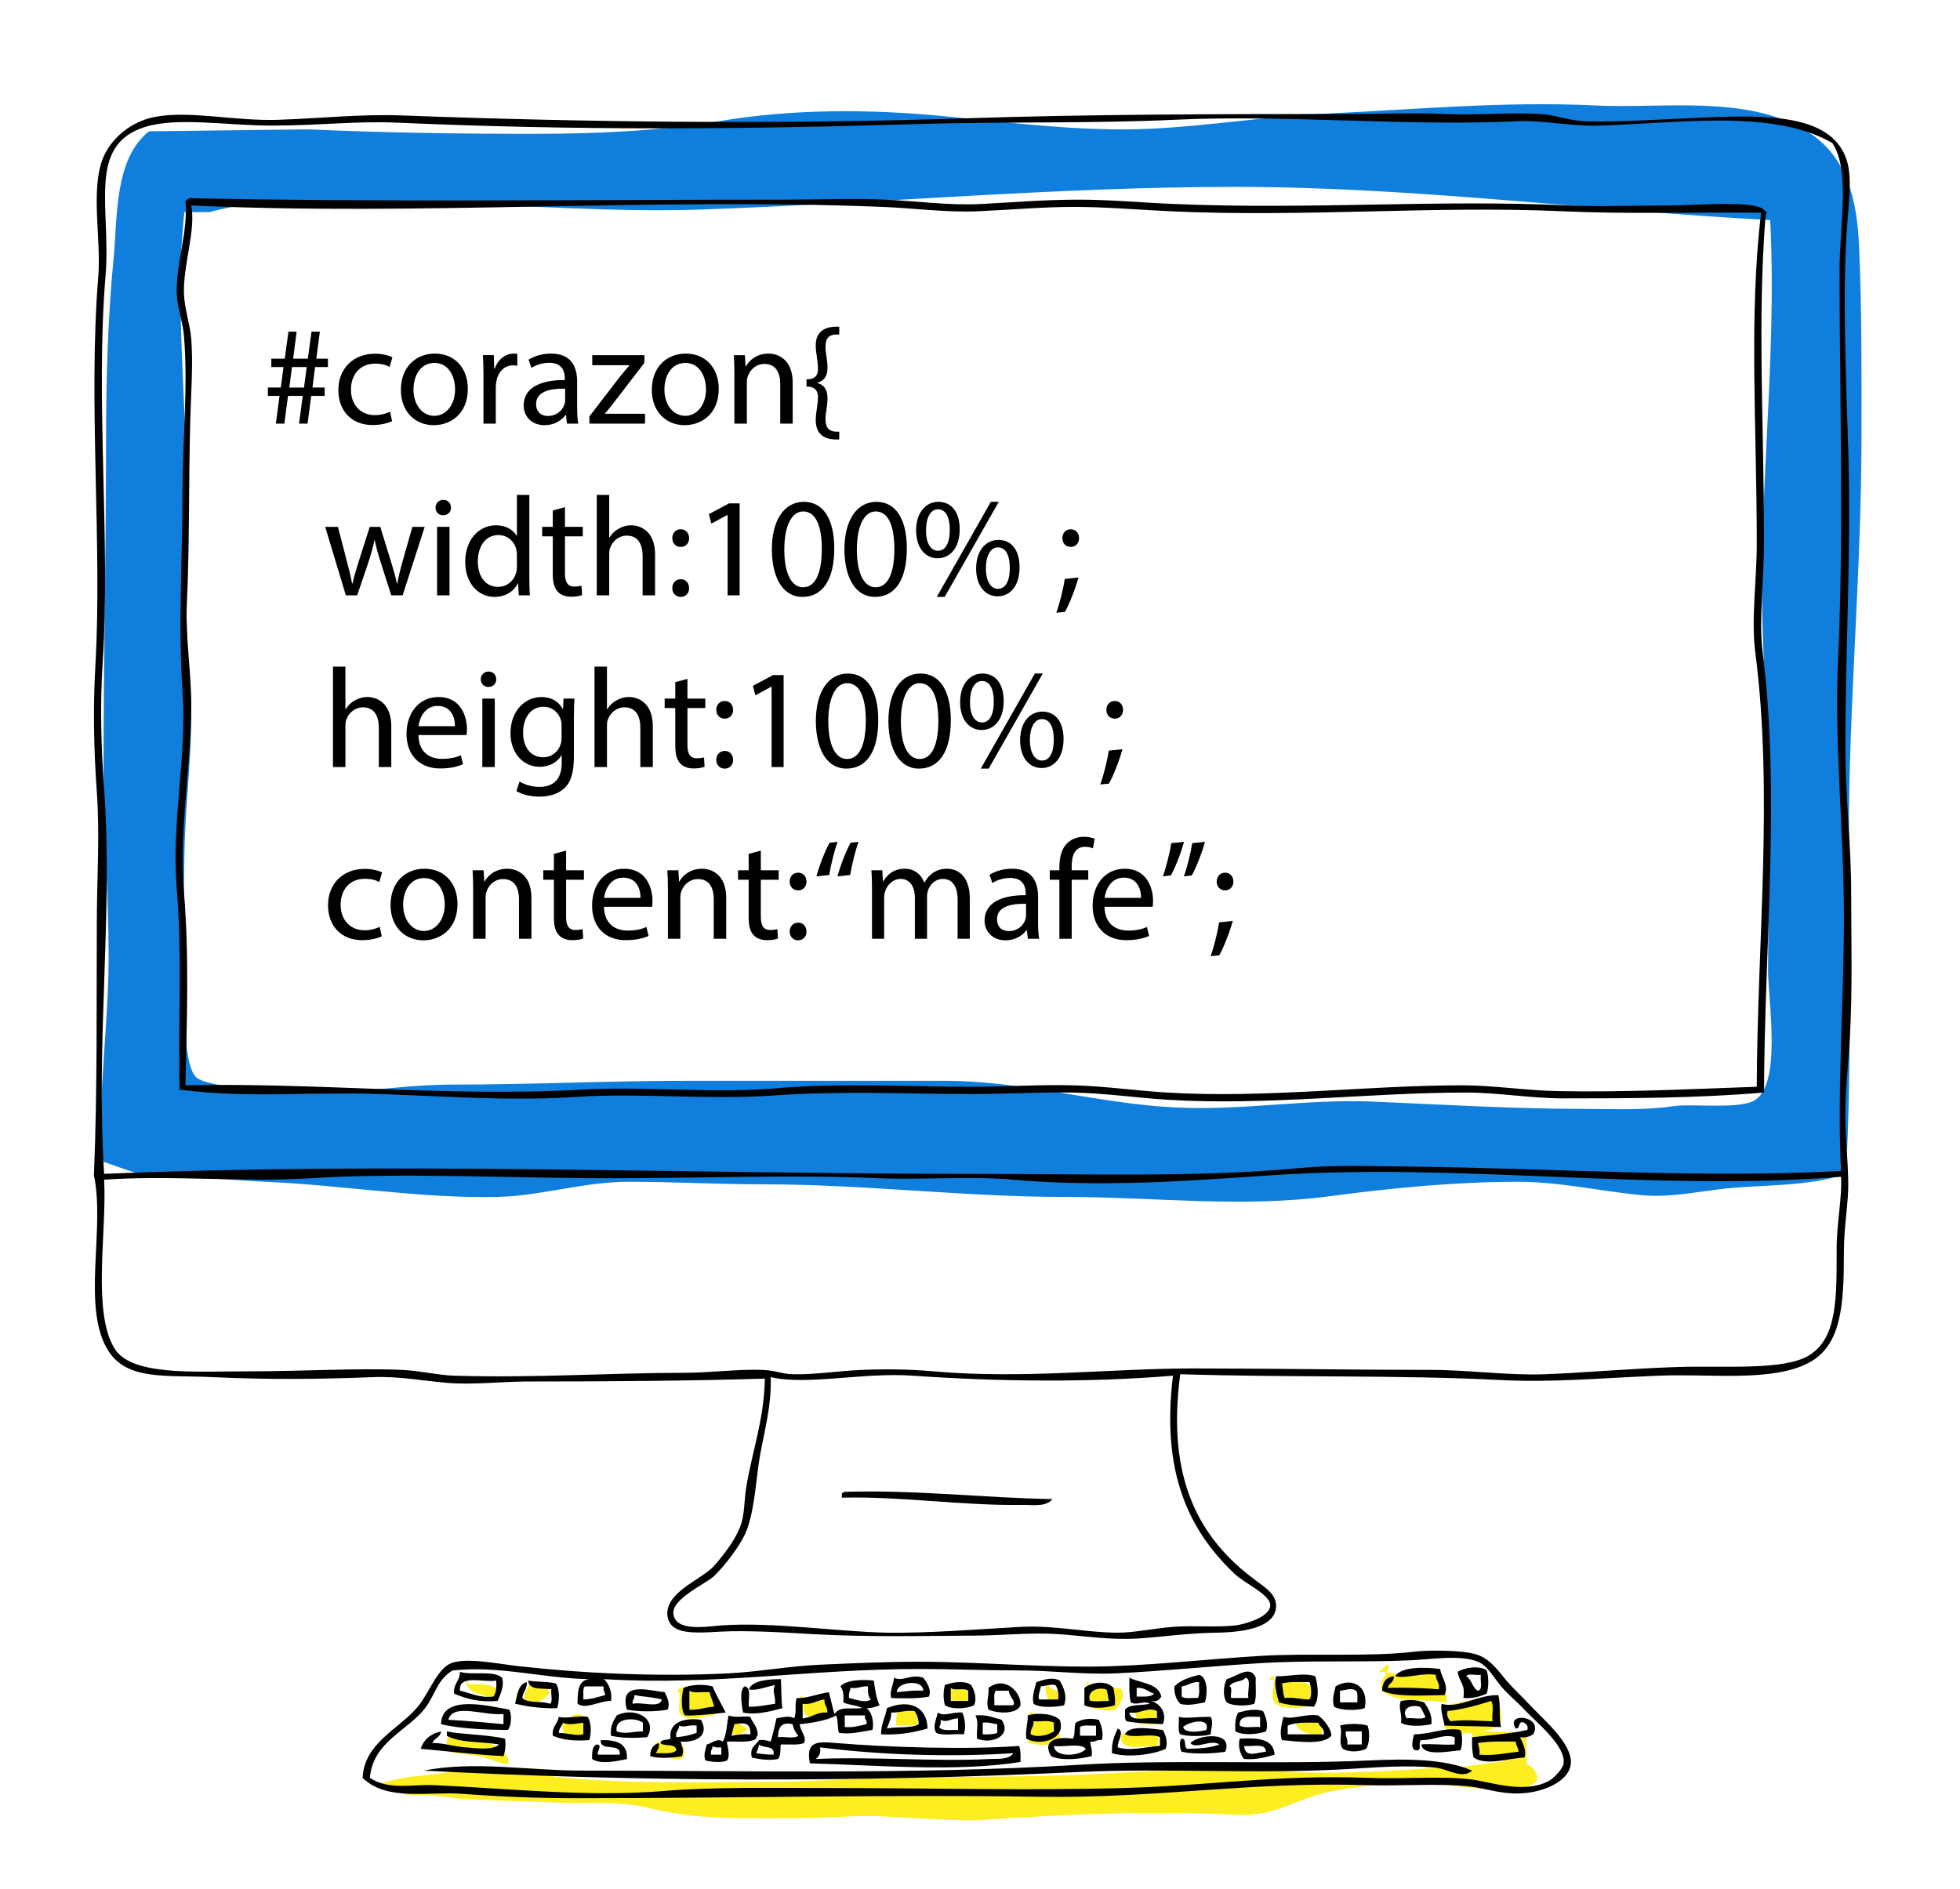 <?xml version="1.0" encoding="utf-8"?>
<!-- Generator: Adobe Illustrator 16.0.0, SVG Export Plug-In . SVG Version: 6.00 Build 0)  -->
<!DOCTYPE svg PUBLIC "-//W3C//DTD SVG 1.1//EN" "http://www.w3.org/Graphics/SVG/1.1/DTD/svg11.dtd">
<svg version="1.1" id="Layer_1" xmlns="http://www.w3.org/2000/svg" xmlns:xlink="http://www.w3.org/1999/xlink" x="0px" y="0px"
	 width="194px" height="187px" viewBox="0 0 194 187" enable-background="new 0 0 194 187" xml:space="preserve">
<path fill-rule="evenodd" clip-rule="evenodd" fill="#FCEE21" d="M46,166c0,0,0-0.472,0-0.625c0,2.57,1.146,2.051,3.135,2.941
	c0.924-1.728-1.653-1.604-2.718-1.566"/>
<path fill-rule="evenodd" clip-rule="evenodd" fill="#FCEE21" d="M52.501,166.666c-2.709,3.957,4.586,0.873,0.666,0"/>
<path fill-rule="evenodd" clip-rule="evenodd" fill="#FCEE21" d="M56.001,170c-1.015,1.398,0.433,2.679,1.836,1.661
	c1.108-0.804-0.278-2.842-1.503-1.495"/>
<path fill-rule="evenodd" clip-rule="evenodd" fill="#FCEE21" d="M44.334,171.666c-0.005,0.281-0.217,1.107-0.179,1.68
	c1.213,0.379,2.531,0.275,3.802,0.654c0.78,0.234,1.558,0.619,2.352,0.641c0.401-1.696-4.207-3.254-5.308-2.641"/>
<path fill-rule="evenodd" clip-rule="evenodd" fill="#FCEE21" d="M72.334,170.5c-0.2-0.102-0.159,0.521-0.146,1.142
	c0.659,0.138,1.443,0.071,1.795-0.476c-0.333-0.2-0.774-0.55-1.149-0.666"/>
<path fill-rule="evenodd" clip-rule="evenodd" fill="#FCEE21" d="M88.834,169.166c0.124-0.116,0.19-0.26,0.196-0.43
	c-0.228,0.664-0.394,1.385-0.341,2.071c0.696,0.036,1.423,0.039,2.119,0.001c0.227-1.396-0.321-2.598-1.975-1.809"/>
<path fill-rule="evenodd" clip-rule="evenodd" fill="#FCEE21" d="M103.501,166.5c0-0.432,0-0.513,0-0.244
	c-0.048,1.666,0.023,2.84,1.949,1.914c-0.426-0.473-0.831-0.874-1.449-1.004"/>
<path fill-rule="evenodd" clip-rule="evenodd" fill="#FCEE21" d="M111.834,169.334c0.199-0.154,0.084-0.292,0.337-0.329
	c0.16,0.526,0.332,1.115,0.484,1.657c0.786,0.012,2.303,0.366,2.482-0.492c0.193-0.924-1.052-1.318-1.637-1.004"/>
<path fill-rule="evenodd" clip-rule="evenodd" fill="#FCEE21" d="M111.001,171.834c-0.329,1.691,2.395,0.943,3.511,1.037
	c0.914-1.881-2.565-1.407-3.511-1.205"/>
<path fill-rule="evenodd" clip-rule="evenodd" fill="#FCEE21" d="M128.667,170.666c0.943-0.372,2.4-0.405,2.142,0.976
	c-1.203,0.128-2.589-0.089-2.642-1.476"/>
<path fill-rule="evenodd" clip-rule="evenodd" fill="#FCEE21" d="M142.834,169.334c0.131,0.867-0.059,1.75,0.614,2.178
	c0.611,0.391,2.713-0.082,3.385-0.174c2.344-0.316,1.846-1.098,1.476-3.146c-1.521-0.198-3.673,0.304-5.142,0.643"/>
<path fill-rule="evenodd" clip-rule="evenodd" fill="#FCEE21" d="M36.375,176.586c1.402,0.131,2.918-0.588,4.328-0.69
	c1.611-0.118,3.138-0.429,4.755-0.503c3.214-0.148,6.382,0.175,9.542,0.511c6.773,0.722,13.799,0.534,20.623,0.511
	c5.458-0.016,10.908-0.51,16.417-0.51c5.842,0,11.744-0.006,17.626-0.342c5.843-0.332,11.811-0.518,17.673-0.17
	c5.95,0.353,11.685-0.227,17.566-0.511c1.49-0.072,5.824-1.263,6.948,0.337c2.121,3.02-7.594,1.643-8.303,1.543
	c-4.012-0.571-7.411-0.169-11.334,0.511c-4.079,0.705-5.694,2.612-9.884,2.395c-8.2-0.426-16.769-0.07-25,0.5
	c-3.798,0.263-9.336-0.563-13.13-0.344c-3.77,0.218-7.601,0.216-11.363,0.17c-2.835-0.034-5.815-0.286-8.549-0.984
	c-2.865-0.729-6.235-0.438-9.15-0.549c-3.023-0.114-6.004-0.2-8.965-0.341c-1.232-0.059-2.432-0.305-3.673-0.379
	c-0.918-0.054-2.498,0.151-3.269-0.473"/>
<path fill-rule="evenodd" clip-rule="evenodd" fill="#0F7EDC" d="M184,24.244c-0.208-4.419-1.124-8.82-5.25-11.312
	c-5.905-3.567-14.189-2.167-20.743-2.487c-9.054-0.442-17.834,0.389-26.817,0.806c-5.78,0.269-11.65,1.234-17.44,1.5
	c-6.626,0.305-13.676-0.614-20.256-1.244c-7.506-0.719-14.947-0.737-22.306,0.487c-5.927,0.986-12.353,1.257-18.375,1.257
	c-7.463,0-14.942-0.111-22.325-0.444L14.75,13c-3.439,2.712-3.112,8.446-3.501,12.501C10.688,31.358,10.5,37.323,10.5,43.25
	c0,11.013-0.25,21.966-0.25,33c0,6.248,0.5,12.257,0.5,18.5c0,6.786-1.057,13.43-0.712,20.207c2.431,0.777,3.725,1.546,6.456,1.543
	c3.402-0.003,6.678,0.361,10.037,0.513c7.516,0.339,15.3,1.662,22.719,1.485c4.297-0.1,8.543-1.502,12.98-1.498
	c4.475,0.004,8.85,0.25,13.296,0.25c10.048,0,19.855,1.25,29.89,1.25c8.723,0,17.447,1.09,26.085-0.056
	c6.207-0.823,12.422-1.437,18.711-1.444c4.094-0.005,8.001,0.891,12.038,1.305c2.764,0.283,5.219-0.23,7.938-0.567
	c4.036-0.501,8.68-0.177,12.524-1.53C183.319,105.163,183,93.844,183,82.8c0-13.274,1.25-26.253,1.25-39.606
	C184.25,36.865,184.296,30.535,184,24.244z M174.5,63.251c0.458,11.063,0.606,21.789,0.5,32.74
	c-0.028,2.905,1.477,11.609-1.488,13.029c-1.67,0.801-6.011,0.215-7.955,0.502c-2.861,0.423-5.897,0.26-8.826,0.26
	c-6.975,0-13.888-0.425-20.786-0.719c-6.646-0.283-13.022,0.917-19.682,0.575C108.616,109.245,101.198,107,93.5,107
	c-8.428,0-16.855,0-25.283,0c-7.884,0-15.699,0.378-23.522,0.379c-5.997,0.001-12.811,1.501-18.7,0.642
	c-1.355-0.198-5.563-0.579-6.5-1.305c-1.152-0.894-1.169-5.186-1.244-6.71c-0.248-5.039-0.05-10.149,0-15.194
	c0.06-5.965,1.059-11.767,0.513-17.736C18.247,61.435,18.5,55.452,18.5,49.738C18.5,39.938,17.256,30,18.25,21h2.5
	c7.251-2,15.287-0.744,22.811-0.75c8.521-0.007,16.977,0.794,25.625,0.501c17.646-0.601,35.409-2.25,53.071-2.25
	c17.784,0,35.32,2.36,52.954,3.289C175.932,35.674,173.929,49.435,174.5,63.251z"/>
<path fill-rule="evenodd" clip-rule="evenodd" fill="#FCEE21" d="M68.25,166.75c-0.031,0.912-1.049,1.678-0.357,2.51
	c0.418,0.504,2.436,0.902,2.885,0.399c0.33-0.37,0.196-1.526-0.149-1.912c-0.6-0.67-1.875-0.52-2.753-0.497"/>
<path fill-rule="evenodd" clip-rule="evenodd" fill="#FCEE21" d="M79.25,167.875c0.571,0.126-0.043,1.365,0.488,1.884
	c0.485,0.474,2.008,0.249,2.62,0.229c0.177-2.181-1.216-2.428-3.108-1.737"/>
<path fill-rule="evenodd" clip-rule="evenodd" fill="#FCEE21" d="M93.625,166.875c0.623,0.044-0.122,0.965,0.267,1.353
	c0.198,0.197,1.912,0.34,2.113,0.129c0.78-0.82-0.896-1.364-1.505-1.356"/>
<path fill-rule="evenodd" clip-rule="evenodd" fill="#FCEE21" d="M101.625,170c0.816-0.139,0.133,1.93,0.132,2.512
	c0.958,0.324,2.081,0.275,3.099,0.219c0.054-0.695,0.162-2.031-0.388-2.58c-0.583-0.584-1.722-0.337-2.468-0.65"/>
<path fill-rule="evenodd" clip-rule="evenodd" fill="#FCEE21" d="M107.75,166.625c-0.183-0.32-0.136,0.262-0.219,0.653
	c-0.062,0.296-0.357,1.198-0.168,1.483c0.273,0.411,2.533,0.747,3.018,0.49c0.391-0.207,1.043-1.497,0.63-1.982
	c-0.25-0.294-2.831-0.196-3.261-0.395"/>
<path fill-rule="evenodd" clip-rule="evenodd" fill="#FCEE21" d="M125.625,166.25c0.189-0.168,0.176-0.351,0.481-0.239
	c0.112,1.206-0.655,2.2,0.479,2.843c0.464,0.262,2.261,0.338,2.692,0.036c0.672-0.468,0.799-1.71,0.228-2.149
	c-0.398-0.305-2.414-0.377-3.005-0.365"/>
<path fill-rule="evenodd" clip-rule="evenodd" fill="#FCEE21" d="M137.375,164.75c0.497,0.811-1.761,2.113-0.005,3.034
	c1.653,0.867,4.078,0.362,5.863,0.828c-0.054-0.924-0.44-2.667-1.318-2.989c-0.624-0.229-2.005,0.127-2.693,0.127
	c-0.849,0-2.21-0.19-2.722-0.25"/>
<path fill-rule="evenodd" clip-rule="evenodd" fill="#FCEE21" d="M146,172.25c-0.085,0.453-0.143,0.908-0.09,1.355
	c1.61,0.402,3.563,1.056,5.217,1.007c-0.002-1.04,0.017-2.076-0.145-3.094c-0.877-0.049-5.729-0.044-5.607-0.394"/>
<path fill-rule="evenodd" clip-rule="evenodd" fill="#FCEE21" d="M67,167.375c0.636,0.079-0.113,1.833,0.392,2.377
	c0.707,0.762,2.803,0.281,3.107-0.402c1.355-3.033-3.479-2.927-3.874-1.475"/>
<path fill-rule="evenodd" clip-rule="evenodd" fill="#FCEE21" d="M65.375,172.25c-0.246,0.176-0.648,0.841-0.587,1.356
	c1.05,0.188,2.936,1.233,2.965-0.132c0.034-1.579-2.256-1.053-3.128-0.725"/>
<g>
	<path fill-rule="evenodd" clip-rule="evenodd" d="M116.819,136.053c-1.398,10.5,1.97,16.358,7.475,20.412
		c1.036,0.764,2.058,1.432,2.012,2.588c-0.08,2.016-3.022,2.543-5.894,2.587c-3.036,0.046-5.629,0.45-7.762,0.575
		c-2.863,0.168-5.374-0.262-7.906-0.432c-2.692-0.181-5.42,0.129-8.193,0.144c-5.072,0.027-10.542,0.166-16.099-0.144
		c-2.089-0.116-5.275-0.332-8.05-0.287c-2.715,0.043-5.971,0.692-6.324-1.438c-0.397-2.393,3.419-3.686,4.6-5.031
		c1.105-1.26,2.125-2.66,2.587-3.881c0.447-1.18,0.385-2.467,0.575-3.737c0.5-3.345,1.797-6.784,1.868-10.925
		c-7.229,0.227-15.358,0.287-23.43,0.287c-2.583,0-5.346,0.344-7.906,0.145c-2.403-0.188-4.811-0.682-7.475-0.575
		c-5.151,0.206-10.35,0.258-15.812,0c-4.68-0.222-8.462,0.349-10.35-2.587c-2.704-4.205-0.299-12.113-1.438-17.394
		c0.357-8.602,0.242-17.042,0.288-25.442c0.022-4.215,0.298-8.324,0-12.505c-0.299-4.194-0.386-8.334-0.145-12.506
		c0.697-12.02-0.729-26.083,0.288-38.522c0.297-3.635-0.768-8.511,0.431-11.644c0.753-1.968,2.766-3.716,5.175-4.168
		c3.517-0.661,7.893,0.437,12.219,0.287c4.289-0.148,8.178-0.582,12.218-0.432c18.339,0.687,37.279,0.889,55.629,0.289
		c12.316-0.404,24.793-0.432,38.092-0.432c3.209,0,6.476-0.139,9.631,0c3.19,0.141,6.312-0.186,9.343,0
		c1.613,0.099,2.688,0.662,4.601,0.719c3.688,0.109,8.662-0.288,13.224-0.431c5.82-0.183,11.191,0.147,12.506,4.312
		c0.564,1.788,0.166,4.454,0,6.899c-0.446,6.573-0.056,15.357,0.144,21.705c0.313,9.993-0.287,19.552-0.287,29.467
		c0,4.963,0.575,9.599,0.575,14.375c0,4.739,0.151,9.507-0.145,14.661c-0.121,2.118-0.384,4.393-0.431,6.756
		c-0.047,2.349,0.235,4.708,0.287,7.188c0.044,2.113-0.431,4.389-0.431,7.043c0,5.213-0.235,9.205-3.45,10.925
		c-3.649,1.953-9.666,1.071-14.949,1.294c-5.881,0.248-10.591,0.685-15.524,0.431C138.573,136.115,127.894,136.39,116.819,136.053z
		 M182.51,90.774c0-8.425-0.967-16.964-0.575-25.587c0.574-12.641,0.144-25.446,0.144-38.523c0-4.383,1.092-9.809-0.719-12.505
		c-5.917-3.43-15.334-1.915-23.286-1.725c-2.745,0.065-5.38-0.55-7.906-0.432c-11.093,0.524-22.787-0.67-33.923-0.144
		c-8.045,0.38-17.057,0.169-25.73,0.431c-17.423,0.526-33.546,0.631-51.172-0.144c-4.184-0.184-7.559,0.288-12.506,0.288
		c-4.38,0-9.288-0.871-12.506,0.144c-5.754,1.813-3.333,8.051-3.881,14.662c-1.027,12.395,0.504,26.297-0.288,38.379
		c-0.275,4.208-0.148,8.396,0.145,12.506c0.888,12.458-0.837,24.777,0,38.092c28.545-1.198,57.605,0,86.39,0
		c10.821,0,21.898,0.365,31.91-0.575c3.641-0.341,7.313-0.182,10.925-0.144c14.297,0.15,28.47,1.181,42.691,0.431
		C181.816,107.856,182.51,99.466,182.51,90.774z M125.73,116.36c-8.336,0.568-16.699,1.197-25.442,0.432
		c-4.344-0.381-9.005,0.034-13.224-0.144c-8.7-0.367-17.708,0-26.593,0c-10.04,0-20.769-0.568-29.755,0
		c-6.815,0.431-13.627-0.328-20.411,0.144c0.291,5.137-1.206,12.958,1.006,16.674c1.659,2.788,7.974,2.3,13.225,2.3
		c5.473,0,10.823-0.338,15.236-0.144c1.797,0.079,3.592,0.528,5.175,0.575c8.182,0.241,15.447-0.287,22.855-0.287
		c2.594-0.001,5.14-0.373,7.618-0.288c1.376,0.048,1.92,0.401,3.019,0.431c2.163,0.059,4.572-0.338,6.899-0.431
		c2.346-0.094,4.558-0.073,7.044,0.144c8.968,0.787,17.413-0.287,25.729-0.287c7.94,0,15.81,0.144,23.431,0.144
		c3.858,0,7.71,0.567,11.355,0.431c3.828-0.143,8.56-0.572,13.225-0.719c4.524-0.142,10.449,0.375,12.937-1.148
		c2.808-1.722,2.731-5.746,2.731-10.494c0-2.681,0.566-5.203,0.431-7.188C163.49,117.994,144.542,115.078,125.73,116.36z
		 M90.37,136.197c-4.981-0.35-10.413,0.98-14.087,0.144c0.089,2.743-0.562,5.086-1.006,7.475c-0.459,2.468-0.501,5.142-1.294,7.474
		c-0.542,1.596-2.318,3.793-3.306,4.744c-0.792,0.764-4.195,2.228-4.025,3.737c0.204,1.807,3.242,1.259,4.744,1.15
		c5.061-0.366,11.627,0.635,16.387,0.719c3.979,0.07,9.456-0.366,13.224-0.575c3.303-0.183,6.588,0.575,9.631,0.575
		c1.65,0,3.52-0.423,5.463-0.575c2.069-0.16,4.211,0.076,6.181-0.144c0.771-0.086,3.458-0.783,3.449-2.013
		c-0.006-1.031-2.539-2.163-3.449-3.019c-4.659-4.374-7.352-10.124-6.181-19.692C108.001,136.873,98.982,136.801,90.37,136.197z"/>
	<path fill-rule="evenodd" clip-rule="evenodd" d="M18.786,19.621c19.179,0.402,38.969,0.144,58.935,0.144
		c3.293,0,6.636-0.149,9.918,0c3.202,0.146,6.333,0.597,9.487,0.431c3.145-0.165,6.297-0.431,9.631-0.431
		c3.119,0,6.264,0.296,9.487,0.431c13.661,0.576,25.979-0.469,38.954,0.144c2.926,0.138,6.312,0,9.918,0
		c2.748,0,8.51-0.542,9.487,0.431c0.535,0.532,0.206-0.073,0.144,0.719c-0.809,10.276-0.144,20.73-0.144,32.054
		c0,3.904-0.53,7.859-0.144,10.924c1.777,14.1,0.18,29.176,0.144,43.698c-6.617,0.555-13.197,0.576-19.836,0.576
		c-3.261,0-6.432-0.576-9.631-0.576c-9.677,0-19.671,1.309-29.468,0.719c-3.192-0.192-6.333-0.67-9.487-0.719
		c-3.286-0.05-6.577,0.144-9.918,0.144c-6.565,0-13.045-0.332-19.692,0.144c-6.524,0.467-13.049-0.282-19.55,0.144
		c-6.522,0.427-12.82-0.06-19.405-0.288c-6.578-0.227-13.258,0.435-19.836-0.431c-0.167-6.623,0.274-13.199-0.288-19.98
		c-0.544-6.569,1.021-12.98,0.575-19.405c-0.451-6.506,0-13.268,0-19.98c0-5.014,0.562-10.118,0.144-15.236
		c-0.119-1.467-0.693-2.853-0.719-4.313c-0.052-3.029,1.142-6.048,0.862-9.056C18.46,19.775,18.616,19.691,18.786,19.621z
		 M18.211,29.108c0.06,1.525,0.605,2.986,0.719,4.456c0.134,1.736,0.078,3.537,0,5.319c-0.31,7.044-0.115,14.052-0.431,20.842
		c-0.16,3.429,0.442,6.781,0.431,10.206c-0.02,6.164-1.222,12.182-0.719,18.4c0.522,6.458,0.282,12.772,0.144,19.117
		c13.218-0.285,26.208,1.165,39.099,0.432c6.473-0.368,12.906,0.405,19.405-0.144c6.488-0.549,12.924-0.144,19.405-0.144
		c3.332,0,6.628-0.223,9.918-0.144c3.118,0.075,6.214,0.53,9.344,0.719c9.786,0.59,19.823-0.719,29.18-0.719
		c3.123,0,6.266,0.512,9.487,0.575c6.537,0.129,13.109-0.2,19.692-0.431c0.04-14.227,1.658-29.065-0.144-42.979
		c-0.434-3.351,0.144-7.119,0.144-10.781c0-11.557-0.799-22.679,0.432-32.773c-6.609-0.068-13.129,0.154-19.693-0.144
		c-12.511-0.568-25.549,0.617-38.811,0c-3.234-0.149-6.348-0.431-9.486-0.431c-3.181,0-6.25,0.289-9.487,0.431
		c-3.153,0.139-6.27-0.302-9.487-0.431C64.05,19.553,41.443,21.387,18.93,20.34C19.407,22.815,18.101,26.268,18.211,29.108z"/>
	<path fill-rule="evenodd" clip-rule="evenodd" d="M104.17,148.414c-0.624,0.811-2.018,0.561-3.019,0.576
		c-5.899,0.09-11.846-0.86-17.824-0.719c0-0.144,0-0.287,0-0.432c0.116-0.027,0.143-0.144,0.287-0.144
		C90.753,147.487,97.438,148.302,104.17,148.414z"/>
	<path fill-rule="evenodd" clip-rule="evenodd" d="M35.892,176.014c0.147-3.467,3.613-4.828,5.462-7.043
		c1.083-1.298,1.938-3.797,3.307-4.312c1.539-0.58,4.492,0.048,6.612,0.287c6.346,0.718,13.708,1.074,20.843,0.719
		c2.96-0.146,5.984-0.723,9.199-0.862c3.131-0.136,6.324-0.286,9.631-0.286c6.405,0,13.08,0.667,19.405,0.43
		c4.595-0.172,9.461-0.707,14.374-1.006c5.064-0.309,10.689,0.133,15.381-0.432c1.218-0.146,4.641-0.162,6.037,0.288
		c1.116,0.359,1.795,1.135,2.731,2.3c0.805,1.002,1.688,1.763,2.443,2.587c1.296,1.416,4.318,3.893,4.168,5.894
		c-0.117,1.569-2.124,2.578-4.024,2.875c-2.433,0.381-4.252-0.39-5.894-0.575c-3.146-0.354-6.839-0.033-10.35-0.144
		c-11.636-0.365-20.72,1.328-32.342,1.15c-15.03-0.229-30.791,0.144-45.854,0.144c-3.731,0-7.51-0.15-11.212-0.432
		C42.376,177.334,38.305,178.367,35.892,176.014z M42.935,176.732c7.27,0.32,15.325,1.214,22.855,0.575
		c4.706-0.399,10.572-0.288,16.243-0.288c9.944,0,19.758,0.264,29.18,0c8.549-0.236,15.213-1.34,24.148-1.006
		c3.587,0.135,7.212-0.195,10.206,0.145c1.802,0.204,5.293,1.508,7.763,0.144c0.488-0.271,1.376-1.2,1.438-1.726
		c0.204-1.762-2.672-4.021-3.882-5.318c-0.715-0.767-1.611-1.48-2.3-2.3c-0.823-0.98-1.328-2.046-2.3-2.442
		c-1.731-0.709-4.602-0.238-6.612-0.145c-4.876,0.227-9.898-0.021-14.949,0.287c-4.75,0.29-9.582,0.783-14.23,1.006
		c-3.186,0.154-6.444-0.287-9.631-0.287c-3.352,0-6.632-0.143-9.918-0.143c-10.812,0-20.259,1.673-31.192,1.005
		c0.258,0.129,0.916,1.093,0.719,2.156c-1.163-0.013-2.459,0.881-3.306,0.287c-0.002-1.198,0.058-2.337,1.149-2.443
		c-4.62-0.077-8.801-1.354-13.512-0.862c-1.529,0.886-1.735,2.444-2.731,3.738c-1.727,2.24-5.168,3.321-5.462,6.898
		C38.492,177.261,40.782,176.638,42.935,176.732z M57.74,168.252c0.848-0.016,1.466-0.26,2.156-0.432
		c0.004-0.338-0.247-0.422-0.144-0.862c-0.623,0-1.246,0-1.868,0C57.644,167.196,57.77,167.802,57.74,168.252z"/>
	<path fill-rule="evenodd" clip-rule="evenodd" d="M142.549,165.234c0.115,0.872,0.88,1.598,0.432,2.586
		c-1.659,0.002-4.743,0.26-6.182-0.431c0.019-0.845,0.391-1.335,1.15-1.438c0.069,0.645-0.508,0.642-0.575,1.149
		c1.759-0.034,3.444,0.006,5.031,0.145c0.151-0.728-0.328-0.823-0.288-1.438c-1.549-0.21-2.874,0.415-4.024,0.144
		C138.74,164.938,141.182,165.06,142.549,165.234z"/>
	<path fill-rule="evenodd" clip-rule="evenodd" d="M147.148,165.377c0.215,0.574,0.215,1.726,0,2.3
		c-0.643,0.268-1.321,0.5-2.3,0.431c0.19-1.474-0.356-1.432-0.575-2.587C144.881,165.108,146.457,164.838,147.148,165.377z
		 M146.286,167.39c0.521-0.103,0.198-1.048,0.288-1.581c-0.438,0.09-1.238-0.186-1.438,0.144
		C145.674,166.276,145.718,167.095,146.286,167.39z"/>
	<path fill-rule="evenodd" clip-rule="evenodd" d="M124.149,168.683c-0.742,0.241-2.164,0.236-2.73-0.144
		c-0.41-0.57-0.326-1.699,0-2.3c0.99-0.261,2.342-1.458,2.875-0.144C124.252,166.964,124.408,168.031,124.149,168.683z
		 M123.287,166.096c-0.34,0.475-1.346,0.283-1.581,0.862c0.324,0.108,0.057,0.808,0.144,1.149c0.575,0,1.15,0,1.726,0
		C123.416,167.5,123.913,166.236,123.287,166.096z"/>
	<path fill-rule="evenodd" clip-rule="evenodd" d="M45.522,165.521c1.221,0.36,3.336-0.174,4.169,0.575
		c0.254,0.818-0.154,1.604-0.432,2.3c-1.846,0.168-3.129-0.226-4.312-0.719C44.842,166.661,45.537,166.445,45.522,165.521z
		 M45.522,167.39c1.083,0.21,1.856,0.731,3.306,0.575c0.286-0.338,0.331-0.915,0.288-1.582
		C47.801,166.602,45.385,165.719,45.522,167.39z"/>
	<path fill-rule="evenodd" clip-rule="evenodd" d="M118.688,165.809c0.837,0.237,0.868,1.816,0.575,2.73
		c-0.795,0.143-1.685,0.367-2.443,0.144c-0.372-0.396-0.613-0.92-0.575-1.725C116.82,166.336,117.74,166.059,118.688,165.809z
		 M116.963,166.958c0,0.336,0,0.671,0,1.007c0.309,0.266,1.053,0.097,1.581,0.143c0.267-0.309,0.097-1.053,0.144-1.58
		C117.935,166.492,117.6,166.877,116.963,166.958z"/>
	<path fill-rule="evenodd" clip-rule="evenodd" d="M130.188,165.952c0.271,0.95,0.426,2.267-0.145,3.019
		c-1.201-0.093-2.477-0.111-3.449-0.432c-0.218-0.729-0.516-1.857-0.288-2.587C127.595,165.99,129.009,165.564,130.188,165.952z
		 M126.881,166.671c0.117,0.457,0.092,1.058,0.287,1.437c0.964-0.101,1.578,0.148,2.444,0.145c0.274-0.38,0.149-1.32,0-1.725
		C128.664,166.537,127.628,166.459,126.881,166.671z"/>
	<path fill-rule="evenodd" clip-rule="evenodd" d="M91.376,166.096c0.37,0.457,0.851,1.2,0.575,1.869
		c-1.021,0.229-2.911,0.179-3.737,0.143c-0.201-0.561,0.204-1.306,0.288-2.012C89.292,166.545,90.162,165.688,91.376,166.096z
		 M88.789,167.533c0.837-0.074,1.608-0.213,2.587-0.144C91.415,166.194,88.686,166.498,88.789,167.533z"/>
	<path fill-rule="evenodd" clip-rule="evenodd" d="M74.127,168.971c0.965,0.007,1.735-0.182,2.588-0.288
		c0.081-0.767-0.334-1.259,0-1.868c-0.775,0.166-1.93,0.616-2.588,0.432c0.361-0.979,2.295-0.996,3.162-1.007
		c0.06,0.774,0.019,1.825,0.145,2.876c-1.086,0.299-2.685,0.705-3.881,0.431c-0.127-0.591-0.411-2.236,0.144-2.588
		C74.43,167.039,74.019,168.266,74.127,168.971z"/>
	<path fill-rule="evenodd" clip-rule="evenodd" d="M104.889,166.383c0.377,0.633,0.776,1.503,0.431,2.444
		c-0.854,0.191-2.362,0.288-3.019-0.145c-0.18-0.688,0.086-1.454,0.287-2.155C103.413,166.286,104.132,165.989,104.889,166.383z
		 M103.02,166.958c-0.055,0.427-0.354,1.042-0.144,1.294c0.623,0,1.245,0,1.868,0c0.06-0.635-0.039-1.111-0.287-1.438
		C103.845,166.729,103.506,166.918,103.02,166.958z"/>
	<path fill-rule="evenodd" clip-rule="evenodd" d="M111.788,166.096c1.104,0.573,2.845,0.509,3.162,1.869
		c-0.194,0.283-0.399,0.559-1.006,0.431c0.858,0.259,1.613,1.173,1.149,2.3c-1.203-0.09-2.521-0.065-3.594-0.287
		c-0.222-0.209-0.126-0.736-0.144-1.15c0.443-0.563,1.617-0.396,2.444-0.575c-0.543-0.396-1.246,0.218-1.869-0.144
		C111.743,167.865,111.784,166.962,111.788,166.096z M112.507,167.965c0.664-0.007,1.422,0.08,1.725-0.288
		c-0.601-0.166-0.894-0.64-1.725-0.575C112.507,167.39,112.507,167.677,112.507,167.965z M111.788,169.546
		c0.083,1.019,1.795,0.409,2.731,0.574c0-0.239,0-0.479,0-0.718C113.62,168.932,112.858,169.72,111.788,169.546z"/>
	<path fill-rule="evenodd" clip-rule="evenodd" d="M86.489,166.383c0.125,0.881,0.24,1.772,0.575,2.444
		c-0.385,0.142-0.758,0.296-1.294,0.288c0.543,0.361,0.774,1.492,0.575,2.155c-1.194,0.175-2.105,0.46-3.307,0.287
		c-0.179-0.491-0.049-1.292-0.287-1.725c-0.875,0.53-2.728,0.798-3.594,0.862c0.06,0.729,0.714,1.227,0.432,1.868
		c-0.572,0.243-1.517,0.113-2.301,0.145c-0.071,0.184,0.047,1.116-0.287,1.438c-0.745,0.144-1.465,0.106-2.587-0.144
		c-0.248-1.063,0.418-1.213,0.719-1.726c0.494-0.062,0.806,0.057,1.149,0.144c0.222-0.736,0.393-1.524,0.575-2.3
		c0.491-0.062,1.293-0.326,1.725,0c0.31-0.456,0.035-1.498,0.288-2.013c0.891,0.08,2.071-0.416,3.162-0.574
		c0.218,0.692,0.336,1.484,0.575,2.156c0.53-0.777,1.412-0.473,2.73-0.574c-0.503-0.312-1.338-0.291-1.868-0.576
		c0.059-0.682,0.001-1.247-0.288-1.581C83.738,166.264,85.581,166.266,86.489,166.383z M84.189,167.102
		c-0.046,0.338-0.228,0.54-0.144,1.006c0.569,0.105,1.551,0.552,2.155,0.145c-0.279-0.247-0.31-0.744-0.287-1.294
		C85.233,166.9,84.925,167.215,84.189,167.102z M79.445,168.683c0,0.479,0,0.959,0,1.438c0.937-0.069,1.361-0.65,2.444-0.574
		c0.044-0.572-0.332-0.723-0.288-1.294C80.822,168.335,80.418,168.792,79.445,168.683z M83.614,170.982
		c0.883,0.07,1.484-0.144,2.156-0.287c0.104-0.439-0.248-0.423-0.144-0.862c-0.671,0-1.342,0-2.013,0
		C83.614,170.217,83.614,170.6,83.614,170.982z M77.002,171.989c0.626-0.093,1.625,0.188,2.013-0.144
		c-0.274-0.301-0.464-0.687-0.575-1.15C77.258,170.425,77.035,171.111,77.002,171.989z M74.846,173.57
		c0.389,0.049,0.937,0.148,1.726,0.144c0.146-0.961-1.026-0.604-1.438-1.006C75.086,173.044,74.961,173.302,74.846,173.57z"/>
	<path fill-rule="evenodd" clip-rule="evenodd" d="M52.278,166.383c0.85,0.156,1.944,0.068,2.731,0.288
		c0.413,0.452,0.359,1.8,0.144,2.444c-1.587,0.053-2.906-0.162-4.169-0.433c0.212-0.89,0.291-1.913,1.15-2.155
		c0.064,0.735-0.394,0.947-0.432,1.58c0.53,0.572,1.955,0.25,2.731,0.575c0.327-0.199,0.054-1,0.144-1.437
		C53.648,167.121,52.355,167.36,52.278,166.383z"/>
	<path fill-rule="evenodd" clip-rule="evenodd" d="M96.12,166.814c0.299,0.49,0.618,1.321,0.287,2.013
		c-0.686,0.359-2.212,0.438-2.875,0c-0.181-0.63-0.181-1.384,0-2.013C94.255,166.554,95.449,166.332,96.12,166.814z M94.107,168.396
		c0.575,0,1.15,0,1.725,0c0-0.335,0-0.671,0-1.006c-0.329-0.341-1.395,0.054-1.725-0.288
		C94.107,167.533,94.107,167.965,94.107,168.396z"/>
	<path fill-rule="evenodd" clip-rule="evenodd" d="M110.207,167.102c0.098,0.525,0.2,1.045,0.144,1.726
		c-0.948,0.274-2.142,0.379-3.019,0c0-0.575,0-1.15,0-1.726C108.104,166.521,109.517,166.329,110.207,167.102z M107.907,168.396
		c0.828,0.091,0.946,0.003,1.868,0c-0.15-0.329-0.091-0.867-0.287-1.149C108.345,166.953,107.553,167.656,107.907,168.396z"/>
	<path fill-rule="evenodd" clip-rule="evenodd" d="M135.074,169.115c-0.781,0.263-2.413,0.236-3.019-0.145
		c-0.243-0.709-0.012-1.329,0.144-2.013C133.71,166.016,135.546,166.844,135.074,169.115z M132.631,167.39c0,0.383,0,0.767,0,1.149
		c0.575,0,1.149,0,1.725,0c-0.018-0.414,0.078-0.94-0.144-1.149C133.808,167.057,133.103,167.345,132.631,167.39z"/>
	<path fill-rule="evenodd" clip-rule="evenodd" d="M101.007,168.827c-0.371,0.929-2.293,0.814-3.162,0.431
		c-0.287-0.752,0.058-1.26,0-2.156C99.495,165.854,101.112,167.558,101.007,168.827z M98.42,168.827c0.623,0,1.246,0,1.868,0
		c0.3-0.44-0.427-0.849-0.431-1.438c-0.432,0-0.862,0-1.294,0C98.309,167.661,98.459,168.339,98.42,168.827z"/>
	<path fill-rule="evenodd" clip-rule="evenodd" d="M70.533,166.958c0.37,0.924,0.868,1.72,1.294,2.588
		c-1.271,0.15-3.004,0.334-4.024,0.287c-0.436-0.512-0.353-2.021-0.144-2.731C68.371,166.767,69.661,166.713,70.533,166.958z
		 M68.233,169.258c0.98,0.069,1.562-0.26,2.444-0.287c-0.089-0.534-0.343-0.903-0.432-1.438c-0.656-0.062-1.583,0.146-2.013-0.144
		C68.233,168.012,68.233,168.635,68.233,169.258z"/>
	<path fill-rule="evenodd" clip-rule="evenodd" d="M65.79,167.533c0.242,0.476,0.562,1.148,0.288,1.725
		c-1.113,0.222-2.912,0.222-4.025,0C61.229,166.381,64.236,167.379,65.79,167.533z M62.628,168.683
		c0.87-0.231,2.701,0.498,2.875-0.431c-0.822-0.232-1.842-0.266-2.731-0.432C62.876,168.261,62.523,168.243,62.628,168.683z"/>
	<path fill-rule="evenodd" clip-rule="evenodd" d="M148.299,167.82c0.275,0.875,0.012,2.288,0.287,3.162
		c-2.841-0.122-3.239-0.052-5.605-0.144c-0.13-0.697-0.435-1.616-0.288-2.156C144.31,169.186,146.224,167.788,148.299,167.82z
		 M143.268,169.402c-0.094,0.524,0.097,0.765,0.287,1.006c1.67-0.194,2.247-0.045,4.169,0c-0.093-0.625,0.188-1.625-0.144-2.013
		C146.247,168.836,144.855,169.217,143.268,169.402z"/>
	<path fill-rule="evenodd" clip-rule="evenodd" d="M140.968,168.539c0.377,0.582,0.793,1.124,0.719,2.156
		c-0.854,0.191-2.363,0.287-3.019-0.143c0.143-0.896-0.312-1.516,0-2.157C139.574,168.252,140.174,168.285,140.968,168.539z
		 M139.243,170.12c0.578-0.092,1.528,0.188,1.868-0.144c-0.234-0.293-0.302-0.752-0.575-1.006
		C139.507,168.703,138.658,169.236,139.243,170.12z"/>
	<path fill-rule="evenodd" clip-rule="evenodd" d="M50.409,169.258c0.283,0.501,0.189,1.669-0.144,2.013
		c-1.854-0.012-4.748-0.106-6.612-0.575C43.716,167.732,48.191,168.853,50.409,169.258z M44.372,170.266
		c1.868,0.095,3.664,0.264,5.463,0.43c0-0.335,0-0.671,0-1.006C47.895,169.891,44.835,168.553,44.372,170.266z"/>
	<path fill-rule="evenodd" clip-rule="evenodd" d="M91.808,171.127c-1.344,0.381-2.78,0.669-4.6,0.576
		c-0.009-1.064,0.432-1.678,0.575-2.588C89.868,168.221,91.764,168.869,91.808,171.127z M88.214,169.546
		c0.015,0.685-0.268,1.073-0.431,1.581c0.979-0.218,2.416,0.021,3.162-0.432c-0.047-0.527-0.165-0.985-0.432-1.293
		C89.592,169.295,89.053,169.569,88.214,169.546z"/>
	<path fill-rule="evenodd" clip-rule="evenodd" d="M125.013,169.402c0.274,0.514,0.563,1.376,0.287,2.012
		c-0.88,0.295-2.187,0.429-3.019,0c-0.059-0.777,0.005-1.432,0.287-1.868C123.31,169.35,124.199,169.125,125.013,169.402z
		 M122.713,170.839c0.429,0.289,1.355,0.081,2.012,0.144c0-0.334,0-0.671,0-1.006C123.756,169.966,122.593,169.762,122.713,170.839z
		"/>
	<path fill-rule="evenodd" clip-rule="evenodd" d="M64.065,171.989c-1.036,0.061-2.222,0.154-3.594-0.144
		c-0.097-0.959,0.249-1.477,0.575-2.013C62.781,168.945,65.142,170.108,64.065,171.989z M61.047,171.414
		c0.967,0.322,1.74-0.034,2.587,0c0-0.287,0-0.575,0-0.861C62.905,169.992,60.751,170.039,61.047,171.414z"/>
	<path fill-rule="evenodd" clip-rule="evenodd" d="M92.813,169.546c0.67,0.435,1.356-0.077,2.444,0
		c0.253,0.616,0.372,1.441,0.144,2.157c-0.883-0.077-2.081,0.164-2.731-0.146C92.252,170.922,92.732,170.141,92.813,169.546z
		 M93.102,170.266c0.046,0.332-0.023,0.551-0.144,0.717c0.288,0.431,1.18,0.258,1.868,0.288c0-0.384,0-0.767,0-1.15
		C94.153,170.133,93.696,170.582,93.102,170.266z"/>
	<path fill-rule="evenodd" clip-rule="evenodd" d="M101.582,172.133c-0.107-0.922,0.168-1.461,0.144-2.3
		c1.021-0.315,2.589-0.156,3.163,0.433C105.597,172.125,103.06,172.934,101.582,172.133z M102.014,171.703
		c0.713,0.369,1.818,0.036,2.3-0.289c0-0.287,0-0.575,0-0.861c-0.43-0.29-1.356-0.082-2.013-0.145
		C102.346,170.979,101.969,171.13,102.014,171.703z"/>
	<path fill-rule="evenodd" clip-rule="evenodd" d="M58.172,169.977c0.337,0.489,0.397,1.654,0.144,2.3
		c-1.365,0.091-2.493,0.036-3.594-0.431c-0.12-0.936,0.483-1.146,0.575-1.869C56.047,170.183,57.478,169.801,58.172,169.977z
		 M55.297,171.558c0.917,0.021,1.728,0.324,2.443,0.146c0-0.385,0-0.769,0-1.15c-0.658,0.058-1.414,0.297-2.012,0
		C55.608,170.911,55.334,171.116,55.297,171.558z"/>
	<path fill-rule="evenodd" clip-rule="evenodd" d="M72.115,169.833c0.681,0.27,1.662,0.018,2.155,0.144
		c0.22,0.644,0.77,0.957,0.719,1.869c-0.14,0.004-0.111,0.176-0.144,0.287c-0.62,0.434-1.855,0.252-2.875,0.287
		c-0.085,0.174,0.393,1.335,0,1.869c-0.584,0.255-1.547,0.145-2.156,0c-0.196-0.626,0.002-0.965,0.145-1.581
		c0.489-0.104,1.046-0.683,1.581-0.288C71.931,171.757,71.929,170.7,72.115,169.833z M72.689,170.695
		c-0.076,0.403-0.211,0.747-0.287,1.15c0.55-0.121,1.154-0.188,1.868-0.143C74.303,170.537,73.736,170.539,72.689,170.695z
		 M70.39,173.714c0.336,0,0.671,0,1.007,0c0-0.239,0-0.479,0-0.719c-0.354,0.021-0.693,0.022-0.863-0.144
		C70.537,173.19,70.286,173.274,70.39,173.714z"/>
	<path fill-rule="evenodd" clip-rule="evenodd" d="M96.551,169.833c1.112-0.106,1.793,0.22,2.588,0.433
		c1.058,1.57-0.941,2.467-2.443,1.867C96.648,171.046,96.899,170.543,96.551,169.833z M97.27,171.703
		c0.556,0.026,1.06,0.004,1.438-0.146c0-0.287,0-0.575,0-0.862c-0.486-0.04-0.825-0.229-1.438-0.143
		C97.27,170.935,97.27,171.318,97.27,171.703z"/>
	<path fill-rule="evenodd" clip-rule="evenodd" d="M119.838,169.977c0.293,0.549,0.029,1.1,0,1.727
		c-0.765,0.223-2.254,0.223-3.019,0c-0.276-0.349-0.091-1.156-0.145-1.727C117.495,170.174,118.333,169.942,119.838,169.977z
		 M117.106,170.982c0.18,0.687,1.717,0.443,2.3,0.288C119.821,169.863,117.431,170.562,117.106,170.982z"/>
	<path fill-rule="evenodd" clip-rule="evenodd" d="M130.475,169.833c0.599,0.41,1.347,1.43,1.294,2.013
		c-0.767,0.967-3.497,0.546-4.888,0.431c-0.258-0.768-0.012-1.553,0.144-2.3C128.079,170.259,129.08,169.646,130.475,169.833z
		 M127.456,170.839c0,0.288,0,0.575,0,0.864c1.197,0,2.396,0,3.594,0c0.034-0.61-0.42-0.732-0.575-1.15
		C129.365,170.545,128.211,170.492,127.456,170.839z"/>
	<path fill-rule="evenodd" clip-rule="evenodd" d="M150.455,171.989c0.258,0.568,0.688,1.362,0.431,2.013
		c-1.662,0.07-3.719,0.85-5.03,0c-0.142-0.578-0.177-1.262-0.145-2.013c1.854-0.206,3.777-0.344,5.463-0.719
		c0.122-0.458-0.126-0.546-0.288-0.718c-0.729-0.251-0.334,0.623-0.862,0.574c-1.082-1.69,2.807-1.254,1.725,0.576
		C151.429,171.909,151.056,172.062,150.455,171.989z M146.286,172.563c0.087,0.345,0.207,0.656,0.144,1.15
		c1.524,0.136,2.608-0.171,3.881-0.287c-0.023-0.407-0.263-0.6-0.287-1.007C148.719,172.409,147.402,172.387,146.286,172.563z"/>
	<path fill-rule="evenodd" clip-rule="evenodd" d="M69.384,170.266c0.846,1.514-0.406,2.275-2.013,2.154
		c0.148,0.589,0.344,0.811,0.144,1.438c-0.824,0.162-2.359,0.285-3.162,0c0.017-0.702,0.298-1.14,0.862-1.294
		c0.085,0.517-0.167,0.696-0.287,1.007c0.737-0.029,1.661,0.129,2.013-0.287c-0.027-0.74-1.202-0.332-1.581-0.72
		c0.076-0.402,0.692-0.265,1.006-0.431C66.143,170.312,68.043,170.066,69.384,170.266z M66.94,171.989
		c0.749-0.065,1.418-0.211,2.012-0.432c0-0.239,0-0.479,0-0.719c-0.772-0.117-1.228,0.241-1.725,0
		C67.22,171.311,66.818,171.389,66.94,171.989z"/>
	<path fill-rule="evenodd" clip-rule="evenodd" d="M106.182,172.133c0.273-0.35,0.099-1.146,0.288-1.58
		c0.632-0.38,1.454-0.479,2.3-0.287c0.26,0.609,0.485,1.327,0.287,2.011c-0.533-0.102-0.617,0.246-1.149,0.144
		c0.04,0.487,0.229,0.826,0.144,1.438c-1.086,0.294-2.995,0.501-4.025,0C103.148,172.326,104.513,171.894,106.182,172.133z
		 M106.9,170.982c0,0.288,0,0.575,0,0.863c0.527,0,1.055,0,1.581,0c0-0.336,0-0.671,0-1.007
		C107.953,170.886,107.209,170.717,106.9,170.982z M107.476,173.139c-0.531-0.618-2.167-0.133-3.162-0.287
		C104.416,174.092,106.983,173.84,107.476,173.139z"/>
	<path fill-rule="evenodd" clip-rule="evenodd" d="M135.361,170.839c0.254,0.647,0.194,1.812-0.144,2.3
		c-0.679,0.303-1.653,0.371-2.3,0c-0.516-0.655,0.028-1.479-0.287-2.3C133.315,170.619,134.677,170.619,135.361,170.839z
		 M133.35,172.708c0.479,0,0.958,0,1.438,0c0-0.432,0-0.862,0-1.294c-0.527,0-1.055,0-1.581,0
		C133.129,171.971,133.462,172.115,133.35,172.708z"/>
	<path fill-rule="evenodd" clip-rule="evenodd" d="M110.638,171.127c0.743,0.296-0.087,1.292,0,1.868
		c1.268,0.403,2.887-0.082,4.169-0.144c0-0.288,0-0.575,0-0.862c-0.817-0.429-2.633,0.142-3.45-0.286
		c0.405-0.975,2.706-0.533,3.737-0.433c0.303,0.537,0.517,1.175,0.288,1.868c-1.313,0.6-3.817,0.895-5.319,0.432
		C110.012,172.513,110.306,171.801,110.638,171.127z"/>
	<path fill-rule="evenodd" clip-rule="evenodd" d="M144.562,171.271c0.208,0.51,0.208,1.503,0,2.013
		c-1.026,0.059-3.707,0.682-3.881-0.575c0.675-0.112,2.197,0.075,3.306,0c0-0.239,0-0.479,0-0.719
		c-1.007-0.382-2.163,0.326-3.306,0.287c-0.371,0.108,0.104,1.063-0.432,1.007c-0.745,0.059-0.386-1.207-0.287-1.58
		C141.576,171.701,143.113,170.971,144.562,171.271z"/>
	<path fill-rule="evenodd" clip-rule="evenodd" d="M49.979,172.133c0.097,0.374,0.054,1.237-0.144,1.725
		c-2.833-0.139-5.464-0.478-8.193-0.719c0.299-0.946,0.997-1.493,2.012-1.725c-0.065,0.605-0.68,0.662-0.862,1.149
		c0.959-0.034,2.134,0.347,3.307,0.432c1.223,0.089,2.65,0.308,3.306-0.287c-1.706-0.306-3.896-0.13-5.175-0.862
		c0-0.143,0-0.288,0-0.432C45.532,171.703,48.312,171.73,49.979,172.133z"/>
	<path fill-rule="evenodd" clip-rule="evenodd" d="M121.275,173.427c-1.166,0.192-3.16,0.268-4.312,0
		c-0.165-0.182-0.289-1.134,0-1.294c0.537-0.01,0.15,0.903,0.574,1.006c1.176-0.022,2.302-0.094,3.163-0.431
		c-0.839-0.569-2.353,0.537-2.875-0.145C118.67,171.712,122.099,171.35,121.275,173.427z"/>
	<path fill-rule="evenodd" clip-rule="evenodd" d="M122.713,172.133c1.783-0.107,3.344,0.01,3.449,1.581
		c-0.892,0.258-1.778,0.521-3.019,0.432C122.732,173.729,122.511,172.728,122.713,172.133z M125.3,173.427
		c0.002-0.913-1.349-0.473-2.156-0.575C123.256,174.07,124.327,173.514,125.3,173.427z"/>
	<path fill-rule="evenodd" clip-rule="evenodd" d="M59.466,172.276c1.521-0.036,2.683,0.288,2.587,1.869
		c-0.92,0.209-2.632,0.573-3.45,0c-0.011-0.634,0.011-1.235,0.432-1.438c0.666,0.011,0.031,0.651,0.144,1.006
		c0.719,0,1.438,0,2.156,0C61.496,172.451,59.362,173.482,59.466,172.276z"/>
	<path fill-rule="evenodd" clip-rule="evenodd" d="M100.863,172.852c0.172,0.402,0.158,0.992,0.144,1.582
		c-6.264,1.035-14.564,0.302-20.843,0.143c-0.46-2.265,0.818-2.16,2.588-2.013C87.919,172.996,95.832,173.236,100.863,172.852z
		 M81.171,172.995c0.09,0.617-0.128,0.927-0.432,1.15c5.425-0.254,11.968,0.28,17.249,0c0.721-0.038,1.884,0.1,2.3-0.575
		C94.157,173.975,87.173,173.76,81.171,172.995z"/>
	<path fill-rule="evenodd" clip-rule="evenodd" d="M145.711,175.295c-0.96,0.892-2.413-0.168-3.594-0.287
		c-2.821-0.286-5.916-0.032-8.911,0.144c-8.667,0.509-17.908-0.129-26.593,0.287c-21.849,1.049-43.832,0.951-64.685-0.144
		c5.063-0.988,10.344,0,15.668,0c16.033,0,32.771,0.419,49.16-0.574c9.303-0.564,19.525,0.004,28.749-0.432
		C139.244,174.112,143.025,174.123,145.711,175.295z"/>
</g>
<g>
	<rect x="26" y="32" fill="none" width="265" height="191"/>
	<path d="M27.303,41.94l0.364-2.746h-1.148v-0.827h1.274l0.267-2.031h-1.205v-0.826h1.331l0.364-2.676h0.812l-0.35,2.676h1.457
		l0.364-2.676h0.826l-0.351,2.676h1.148v0.826h-1.274l-0.252,2.031h1.205v0.827h-1.331L30.44,41.94H29.6l0.364-2.746h-1.456
		l-0.364,2.746H27.303z M30.09,38.368l0.267-2.031h-1.457l-0.266,2.031H30.09z"/>
	<path d="M38.813,41.688c-0.322,0.168-1.037,0.392-1.947,0.392c-2.045,0-3.376-1.387-3.376-3.46c0-2.087,1.429-3.6,3.642-3.6
		c0.729,0,1.373,0.182,1.709,0.35l-0.28,0.953c-0.294-0.168-0.756-0.322-1.429-0.322c-1.555,0-2.395,1.148-2.395,2.563
		c0,1.569,1.008,2.535,2.353,2.535c0.701,0,1.163-0.182,1.514-0.336L38.813,41.688z"/>
	<path d="M46.305,38.494c0,2.508-1.737,3.6-3.376,3.6c-1.835,0-3.25-1.345-3.25-3.488c0-2.27,1.485-3.6,3.362-3.6
		C44.987,35.006,46.305,36.421,46.305,38.494z M40.926,38.564c0,1.484,0.854,2.605,2.059,2.605c1.177,0,2.06-1.106,2.06-2.634
		c0-1.148-0.574-2.605-2.031-2.605S40.926,37.275,40.926,38.564z"/>
	<path d="M47.854,37.275c0-0.798-0.014-1.484-0.056-2.115h1.078l0.042,1.331h0.057c0.308-0.91,1.05-1.485,1.877-1.485
		c0.14,0,0.237,0.014,0.35,0.042v1.163c-0.126-0.028-0.252-0.042-0.42-0.042c-0.868,0-1.485,0.658-1.653,1.583
		c-0.027,0.168-0.056,0.364-0.056,0.574v3.614h-1.219V37.275z"/>
	<path d="M56.116,41.94l-0.098-0.854h-0.042c-0.379,0.532-1.106,1.008-2.073,1.008c-1.373,0-2.073-0.966-2.073-1.947
		c0-1.639,1.457-2.536,4.076-2.521v-0.14c0-0.56-0.154-1.569-1.541-1.569c-0.63,0-1.288,0.196-1.765,0.504l-0.28-0.812
		c0.561-0.364,1.373-0.603,2.228-0.603c2.073,0,2.577,1.415,2.577,2.774v2.535c0,0.588,0.028,1.163,0.112,1.625H56.116z
		 M55.935,38.48c-1.345-0.028-2.872,0.21-2.872,1.526c0,0.799,0.532,1.177,1.163,1.177c0.882,0,1.442-0.56,1.639-1.135
		c0.042-0.126,0.07-0.266,0.07-0.392V38.48z"/>
	<path d="M58.34,41.226l3.067-3.992c0.295-0.364,0.575-0.686,0.883-1.05v-0.028h-3.67v-0.995h5.169l-0.014,0.77l-3.026,3.937
		c-0.28,0.378-0.56,0.714-0.868,1.064v0.028h3.964v0.98H58.34V41.226z"/>
	<path d="M71.141,38.494c0,2.508-1.737,3.6-3.376,3.6c-1.835,0-3.25-1.345-3.25-3.488c0-2.27,1.485-3.6,3.362-3.6
		C69.823,35.006,71.141,36.421,71.141,38.494z M65.762,38.564c0,1.484,0.854,2.605,2.059,2.605c1.177,0,2.06-1.106,2.06-2.634
		c0-1.148-0.574-2.605-2.031-2.605S65.762,37.275,65.762,38.564z"/>
	<path d="M72.69,36.996c0-0.701-0.014-1.275-0.056-1.835h1.093l0.069,1.121h0.028c0.336-0.645,1.12-1.275,2.241-1.275
		c0.938,0,2.396,0.56,2.396,2.886v4.048h-1.233v-3.908c0-1.093-0.406-2.003-1.568-2.003c-0.812,0-1.442,0.574-1.653,1.26
		c-0.056,0.154-0.084,0.364-0.084,0.575v4.076H72.69V36.996z"/>
	<path d="M79.83,37.556c0.994,0,1.134-0.546,1.134-1.036c0-0.393-0.056-0.785-0.111-1.177c-0.057-0.393-0.112-0.771-0.112-1.163
		c0-1.288,0.841-1.835,2.031-1.835h0.294v0.771h-0.252c-0.826,0-1.106,0.448-1.106,1.205c0,0.322,0.042,0.658,0.098,0.994
		c0.056,0.351,0.098,0.687,0.098,1.064c0.015,0.896-0.378,1.345-1.008,1.513v0.028c0.63,0.154,1.022,0.63,1.008,1.527
		c0,0.378-0.042,0.729-0.098,1.065c-0.056,0.35-0.098,0.672-0.098,1.008c0,0.785,0.322,1.218,1.106,1.218h0.252v0.771h-0.294
		c-1.163,0-2.031-0.504-2.031-1.919c0-0.378,0.056-0.771,0.112-1.148c0.056-0.378,0.111-0.756,0.111-1.135
		c0-0.434-0.14-1.036-1.134-1.036V37.556z"/>
	<path d="M33.448,52.161l0.896,3.446c0.196,0.756,0.378,1.457,0.505,2.157h0.042c0.153-0.687,0.378-1.415,0.602-2.144l1.106-3.459
		h1.037l1.051,3.39c0.252,0.812,0.448,1.527,0.602,2.213h0.043c0.111-0.687,0.294-1.401,0.518-2.199l0.967-3.404h1.219l-2.186,6.78
		h-1.12l-1.037-3.236c-0.238-0.756-0.434-1.429-0.603-2.227h-0.027c-0.168,0.812-0.378,1.513-0.616,2.241l-1.093,3.222h-1.121
		l-2.045-6.78H33.448z"/>
	<path d="M44.635,50.255c0.014,0.42-0.294,0.756-0.784,0.756c-0.435,0-0.743-0.336-0.743-0.756c0-0.434,0.322-0.77,0.771-0.77
		C44.341,49.485,44.635,49.821,44.635,50.255z M43.262,58.94v-6.78h1.232v6.78H43.262z"/>
	<path d="M52.394,48.995v8.194c0,0.602,0.014,1.289,0.056,1.751h-1.106l-0.056-1.177h-0.028c-0.378,0.756-1.205,1.331-2.312,1.331
		c-1.639,0-2.899-1.387-2.899-3.446c-0.014-2.255,1.387-3.642,3.04-3.642c1.036,0,1.736,0.49,2.045,1.037h0.028v-4.048H52.394z
		 M51.161,54.92c0-0.154-0.015-0.364-0.057-0.518c-0.182-0.785-0.854-1.429-1.778-1.429c-1.275,0-2.031,1.121-2.031,2.62
		c0,1.373,0.672,2.507,2.003,2.507c0.826,0,1.583-0.546,1.807-1.471c0.042-0.168,0.057-0.336,0.057-0.532V54.92z"/>
	<path d="M55.919,50.213v1.947h1.765v0.938h-1.765v3.656c0,0.841,0.237,1.317,0.924,1.317c0.322,0,0.561-0.042,0.715-0.084
		l0.056,0.924c-0.238,0.098-0.616,0.168-1.093,0.168c-0.574,0-1.036-0.182-1.33-0.518c-0.351-0.364-0.477-0.966-0.477-1.765v-3.698
		h-1.051v-0.938h1.051v-1.625L55.919,50.213z"/>
	<path d="M59.067,48.995H60.3v4.23h0.028c0.196-0.35,0.504-0.659,0.883-0.869c0.364-0.21,0.798-0.35,1.261-0.35
		c0.91,0,2.367,0.56,2.367,2.9v4.034h-1.233v-3.895c0-1.092-0.406-2.017-1.568-2.017c-0.799,0-1.429,0.56-1.653,1.232
		c-0.069,0.168-0.084,0.35-0.084,0.588v4.09h-1.232V48.995z"/>
	<path d="M66.543,53.281c0-0.519,0.35-0.883,0.84-0.883c0.491,0,0.812,0.364,0.827,0.883c0,0.49-0.322,0.868-0.841,0.868
		C66.879,54.149,66.543,53.771,66.543,53.281z M66.543,58.226c0-0.518,0.35-0.882,0.84-0.882c0.491,0,0.812,0.364,0.827,0.882
		c0,0.49-0.322,0.869-0.841,0.869C66.879,59.094,66.543,58.716,66.543,58.226z"/>
	<path d="M72.018,50.984h-0.028l-1.582,0.854L70.169,50.9l1.989-1.065h1.05v9.105h-1.19V50.984z"/>
	<path d="M82.575,54.29c0,3.096-1.148,4.805-3.166,4.805c-1.778,0-2.983-1.667-3.012-4.678c0-3.054,1.317-4.735,3.166-4.735
		C81.482,49.681,82.575,51.39,82.575,54.29z M77.631,54.43c0,2.367,0.729,3.712,1.849,3.712c1.261,0,1.863-1.471,1.863-3.796
		c0-2.241-0.574-3.712-1.85-3.712C78.415,50.634,77.631,51.95,77.631,54.43z"/>
	<path d="M89.757,54.29c0,3.096-1.148,4.805-3.166,4.805c-1.778,0-2.983-1.667-3.012-4.678c0-3.054,1.317-4.735,3.166-4.735
		C88.664,49.681,89.757,51.39,89.757,54.29z M84.812,54.43c0,2.367,0.729,3.712,1.849,3.712c1.261,0,1.863-1.471,1.863-3.796
		c0-2.241-0.574-3.712-1.85-3.712C85.597,50.634,84.812,51.95,84.812,54.43z"/>
	<path d="M94.991,52.398c0,1.919-1.009,2.872-2.185,2.872c-1.135,0-2.115-0.911-2.13-2.746c0-1.821,0.995-2.843,2.199-2.843
		C94.151,49.681,94.991,50.662,94.991,52.398z M91.657,52.482c-0.027,1.163,0.406,2.045,1.177,2.045
		c0.812,0,1.177-0.869,1.177-2.073c0-1.106-0.322-2.031-1.177-2.031C92.063,50.424,91.657,51.334,91.657,52.482z M92.723,59.094
		l5.351-9.413h0.784l-5.351,9.413H92.723z M100.917,56.167c0,1.919-1.009,2.871-2.172,2.871c-1.135,0-2.115-0.91-2.129-2.731
		c0-1.835,0.994-2.857,2.199-2.857C100.09,53.449,100.917,54.43,100.917,56.167z M97.583,56.251
		c-0.015,1.162,0.434,2.045,1.19,2.045c0.812,0,1.177-0.869,1.177-2.073c0-1.106-0.322-2.031-1.177-2.031
		C98.003,54.191,97.583,55.102,97.583,56.251z"/>
	<path d="M104.551,60.663c0.308-0.826,0.687-2.325,0.84-3.348l1.359-0.14c-0.336,1.191-0.953,2.746-1.345,3.404L104.551,60.663z
		 M105.153,53.281c0-0.519,0.35-0.883,0.826-0.883c0.504,0,0.826,0.364,0.826,0.883c0,0.49-0.322,0.868-0.826,0.868
		C105.489,54.149,105.153,53.771,105.153,53.281z"/>
	<path d="M32.958,65.995h1.232v4.23h0.028c0.196-0.35,0.504-0.659,0.883-0.869c0.364-0.21,0.798-0.35,1.261-0.35
		c0.91,0,2.367,0.56,2.367,2.9v4.034h-1.233v-3.895c0-1.092-0.406-2.017-1.568-2.017c-0.799,0-1.429,0.56-1.653,1.232
		c-0.069,0.168-0.084,0.35-0.084,0.588v4.09h-1.232V65.995z"/>
	<path d="M41.414,72.774c0.028,1.667,1.093,2.354,2.325,2.354c0.883,0,1.415-0.154,1.877-0.351l0.21,0.883
		c-0.434,0.196-1.177,0.42-2.255,0.42c-2.087,0-3.334-1.373-3.334-3.418c0-2.045,1.205-3.656,3.18-3.656
		c2.213,0,2.802,1.947,2.802,3.194c0,0.252-0.028,0.448-0.042,0.574H41.414z M45.028,71.892c0.014-0.785-0.322-2.003-1.709-2.003
		c-1.247,0-1.793,1.149-1.892,2.003H45.028z"/>
	<path d="M49.114,67.255c0.014,0.42-0.294,0.756-0.784,0.756c-0.435,0-0.743-0.336-0.743-0.756c0-0.434,0.322-0.77,0.771-0.77
		C48.82,66.485,49.114,66.821,49.114,67.255z M47.741,75.94v-6.78h1.232v6.78H47.741z"/>
	<path d="M56.858,69.161c-0.027,0.49-0.056,1.037-0.056,1.863v3.937c0,1.555-0.309,2.507-0.967,3.096
		c-0.658,0.616-1.61,0.812-2.465,0.812c-0.812,0-1.709-0.196-2.256-0.56l0.309-0.938c0.448,0.28,1.148,0.532,1.989,0.532
		c1.261,0,2.185-0.658,2.185-2.367v-0.757H55.57c-0.378,0.631-1.106,1.135-2.157,1.135c-1.681,0-2.886-1.429-2.886-3.306
		c0-2.297,1.499-3.6,3.054-3.6c1.177,0,1.821,0.617,2.115,1.177h0.028l0.056-1.022H56.858z M55.584,71.836
		c0-0.21-0.014-0.392-0.07-0.561c-0.224-0.714-0.826-1.303-1.723-1.303c-1.177,0-2.017,0.995-2.017,2.563
		c0,1.331,0.672,2.438,2.003,2.438c0.756,0,1.442-0.477,1.709-1.261c0.069-0.21,0.098-0.448,0.098-0.658V71.836z"/>
	<path d="M58.844,65.995h1.232v4.23h0.028c0.196-0.35,0.504-0.659,0.883-0.869c0.364-0.21,0.798-0.35,1.261-0.35
		c0.91,0,2.367,0.56,2.367,2.9v4.034h-1.233v-3.895c0-1.092-0.405-2.017-1.568-2.017c-0.799,0-1.429,0.56-1.653,1.232
		c-0.069,0.168-0.084,0.35-0.084,0.588v4.09h-1.232V65.995z"/>
	<path d="M68.043,67.213v1.947h1.765v0.938h-1.765v3.656c0,0.841,0.237,1.317,0.924,1.317c0.322,0,0.561-0.042,0.715-0.084
		l0.056,0.924c-0.238,0.098-0.616,0.168-1.093,0.168c-0.574,0-1.036-0.182-1.33-0.518c-0.351-0.364-0.477-0.966-0.477-1.765v-3.698
		h-1.051v-0.938h1.051v-1.625L68.043,67.213z"/>
	<path d="M70.897,70.281c0-0.519,0.35-0.883,0.841-0.883c0.49,0,0.812,0.364,0.826,0.883c0,0.49-0.322,0.868-0.841,0.868
		C71.233,71.149,70.897,70.771,70.897,70.281z M70.897,75.226c0-0.518,0.35-0.882,0.841-0.882c0.49,0,0.812,0.364,0.826,0.882
		c0,0.49-0.322,0.869-0.841,0.869C71.233,76.094,70.897,75.716,70.897,75.226z"/>
	<path d="M76.372,67.984h-0.028l-1.582,0.854L74.523,67.9l1.989-1.065h1.05v9.105h-1.19V67.984z"/>
	<path d="M86.93,71.29c0,3.096-1.148,4.805-3.166,4.805c-1.778,0-2.983-1.667-3.012-4.678c0-3.054,1.317-4.735,3.166-4.735
		C85.837,66.681,86.93,68.39,86.93,71.29z M81.985,71.43c0,2.367,0.728,3.712,1.849,3.712c1.261,0,1.863-1.471,1.863-3.796
		c0-2.241-0.574-3.712-1.85-3.712C82.77,67.634,81.985,68.95,81.985,71.43z"/>
	<path d="M94.111,71.29c0,3.096-1.148,4.805-3.166,4.805c-1.778,0-2.983-1.667-3.012-4.678c0-3.054,1.317-4.735,3.166-4.735
		C93.019,66.681,94.111,68.39,94.111,71.29z M89.167,71.43c0,2.367,0.728,3.712,1.849,3.712c1.261,0,1.863-1.471,1.863-3.796
		c0-2.241-0.574-3.712-1.85-3.712C89.951,67.634,89.167,68.95,89.167,71.43z"/>
	<path d="M99.346,69.398c0,1.919-1.009,2.872-2.185,2.872c-1.135,0-2.115-0.911-2.13-2.746c0-1.821,0.995-2.843,2.199-2.843
		C98.506,66.681,99.346,67.662,99.346,69.398z M96.012,69.482c-0.027,1.163,0.406,2.045,1.177,2.045
		c0.812,0,1.177-0.869,1.177-2.073c0-1.106-0.322-2.031-1.177-2.031C96.418,67.424,96.012,68.334,96.012,69.482z M97.076,76.094
		l5.352-9.413h0.784l-5.351,9.413H97.076z M105.271,73.167c0,1.919-1.009,2.871-2.172,2.871c-1.135,0-2.115-0.91-2.129-2.731
		c0-1.835,0.994-2.857,2.199-2.857C104.444,70.449,105.271,71.43,105.271,73.167z M101.938,73.251
		c-0.015,1.162,0.434,2.045,1.19,2.045c0.812,0,1.177-0.869,1.177-2.073c0-1.106-0.322-2.031-1.177-2.031
		C102.357,71.191,101.938,72.102,101.938,73.251z"/>
	<path d="M108.905,77.663c0.308-0.826,0.687-2.325,0.84-3.348l1.359-0.14c-0.336,1.191-0.953,2.746-1.345,3.404L108.905,77.663z
		 M109.508,70.281c0-0.519,0.35-0.883,0.826-0.883c0.504,0,0.826,0.364,0.826,0.883c0,0.49-0.322,0.868-0.826,0.868
		C109.844,71.149,109.508,70.771,109.508,70.281z"/>
	<path d="M37.791,92.688c-0.322,0.168-1.037,0.392-1.947,0.392c-2.045,0-3.376-1.387-3.376-3.46c0-2.087,1.429-3.6,3.642-3.6
		c0.729,0,1.373,0.182,1.709,0.35l-0.279,0.953c-0.295-0.168-0.757-0.322-1.43-0.322c-1.555,0-2.395,1.148-2.395,2.563
		c0,1.569,1.008,2.535,2.353,2.535c0.701,0,1.163-0.182,1.514-0.336L37.791,92.688z"/>
	<path d="M45.281,89.494c0,2.508-1.737,3.6-3.376,3.6c-1.835,0-3.25-1.345-3.25-3.488c0-2.27,1.485-3.6,3.362-3.6
		C43.964,86.006,45.281,87.421,45.281,89.494z M39.902,89.564c0,1.484,0.854,2.605,2.059,2.605c1.177,0,2.06-1.106,2.06-2.634
		c0-1.148-0.574-2.605-2.031-2.605S39.902,88.275,39.902,89.564z"/>
	<path d="M46.831,87.996c0-0.701-0.014-1.275-0.056-1.835h1.093l0.069,1.121h0.028c0.336-0.645,1.12-1.275,2.241-1.275
		c0.938,0,2.396,0.56,2.396,2.886v4.048h-1.233v-3.908c0-1.093-0.406-2.003-1.568-2.003c-0.812,0-1.442,0.574-1.653,1.26
		c-0.056,0.154-0.084,0.364-0.084,0.575v4.076h-1.232V87.996z"/>
	<path d="M56.03,84.213v1.947h1.765v0.938H56.03v3.656c0,0.841,0.237,1.317,0.924,1.317c0.322,0,0.561-0.042,0.715-0.084
		l0.056,0.924c-0.238,0.098-0.616,0.168-1.093,0.168c-0.574,0-1.036-0.182-1.33-0.518c-0.351-0.364-0.477-0.966-0.477-1.765v-3.698
		h-1.051v-0.938h1.051v-1.625L56.03,84.213z"/>
	<path d="M59.781,89.774c0.028,1.667,1.093,2.354,2.325,2.354c0.883,0,1.415-0.154,1.877-0.351l0.21,0.883
		c-0.434,0.196-1.177,0.42-2.255,0.42c-2.087,0-3.334-1.373-3.334-3.418c0-2.045,1.205-3.656,3.18-3.656
		c2.213,0,2.802,1.947,2.802,3.194c0,0.252-0.028,0.448-0.042,0.574H59.781z M63.396,88.892c0.014-0.785-0.322-2.003-1.709-2.003
		c-1.247,0-1.793,1.149-1.892,2.003H63.396z"/>
	<path d="M66.108,87.996c0-0.701-0.014-1.275-0.056-1.835h1.093l0.069,1.121h0.028c0.336-0.645,1.12-1.275,2.241-1.275
		c0.938,0,2.396,0.56,2.396,2.886v4.048h-1.233v-3.908c0-1.093-0.406-2.003-1.568-2.003c-0.812,0-1.442,0.574-1.653,1.26
		c-0.056,0.154-0.084,0.364-0.084,0.575v4.076h-1.232V87.996z"/>
	<path d="M75.307,84.213v1.947h1.765v0.938h-1.765v3.656c0,0.841,0.237,1.317,0.924,1.317c0.322,0,0.561-0.042,0.715-0.084
		l0.056,0.924c-0.238,0.098-0.616,0.168-1.093,0.168c-0.574,0-1.036-0.182-1.33-0.518c-0.351-0.364-0.477-0.966-0.477-1.765v-3.698
		h-1.051v-0.938h1.051v-1.625L75.307,84.213z"/>
	<path d="M78.161,87.281c0-0.519,0.35-0.883,0.841-0.883c0.49,0,0.812,0.364,0.826,0.883c0,0.49-0.322,0.868-0.841,0.868
		C78.497,88.149,78.161,87.771,78.161,87.281z M78.161,92.226c0-0.518,0.35-0.882,0.841-0.882c0.49,0,0.812,0.364,0.826,0.882
		c0,0.49-0.322,0.869-0.841,0.869C78.497,93.094,78.161,92.716,78.161,92.226z"/>
	<path d="M80.807,86.763c0.322-1.177,0.924-2.689,1.316-3.334l0.784-0.084c-0.308,0.827-0.672,2.27-0.826,3.278L80.807,86.763z
		 M82.894,86.763c0.308-1.177,0.925-2.689,1.303-3.334l0.784-0.084c-0.308,0.827-0.672,2.27-0.826,3.278L82.894,86.763z"/>
	<path d="M86.309,87.996c0-0.701-0.014-1.275-0.056-1.835h1.078l0.057,1.092h0.042c0.378-0.644,1.008-1.247,2.129-1.247
		c0.925,0,1.625,0.56,1.919,1.359h0.028c0.21-0.378,0.476-0.672,0.756-0.883c0.406-0.308,0.854-0.476,1.499-0.476
		c0.896,0,2.228,0.588,2.228,2.942v3.992h-1.205v-3.838c0-1.303-0.477-2.087-1.471-2.087c-0.7,0-1.247,0.519-1.457,1.121
		c-0.056,0.168-0.098,0.392-0.098,0.616v4.188h-1.205v-4.062c0-1.079-0.476-1.863-1.414-1.863c-0.771,0-1.331,0.617-1.527,1.233
		c-0.07,0.182-0.098,0.392-0.098,0.603v4.09h-1.205V87.996z"/>
	<path d="M101.738,92.94l-0.098-0.854h-0.042c-0.378,0.532-1.106,1.008-2.073,1.008c-1.373,0-2.073-0.966-2.073-1.947
		c0-1.639,1.457-2.536,4.076-2.521v-0.14c0-0.56-0.154-1.569-1.541-1.569c-0.63,0-1.288,0.196-1.765,0.504l-0.28-0.812
		c0.561-0.364,1.373-0.603,2.228-0.603c2.073,0,2.577,1.415,2.577,2.774v2.535c0,0.588,0.028,1.163,0.112,1.625H101.738z
		 M101.557,89.48c-1.345-0.028-2.872,0.21-2.872,1.526c0,0.799,0.532,1.177,1.163,1.177c0.882,0,1.442-0.56,1.639-1.135
		c0.042-0.126,0.07-0.266,0.07-0.392V89.48z"/>
	<path d="M104.858,92.94v-5.841h-0.952v-0.938h0.952v-0.322c0-0.953,0.21-1.821,0.784-2.367c0.463-0.448,1.079-0.63,1.653-0.63
		c0.435,0,0.812,0.098,1.051,0.196l-0.168,0.952c-0.183-0.084-0.435-0.154-0.785-0.154c-1.05,0-1.316,0.925-1.316,1.961v0.364h1.639
		v0.938h-1.639v5.841H104.858z"/>
	<path d="M109.325,89.774c0.028,1.667,1.093,2.354,2.325,2.354c0.883,0,1.415-0.154,1.877-0.351l0.21,0.883
		c-0.434,0.196-1.177,0.42-2.255,0.42c-2.087,0-3.334-1.373-3.334-3.418c0-2.045,1.205-3.656,3.18-3.656
		c2.213,0,2.802,1.947,2.802,3.194c0,0.252-0.028,0.448-0.042,0.574H109.325z M112.939,88.892c0.014-0.785-0.322-2.003-1.709-2.003
		c-1.247,0-1.793,1.149-1.892,2.003H112.939z"/>
	<path d="M117.193,83.345c-0.322,1.177-0.925,2.676-1.303,3.32l-0.784,0.098c0.294-0.826,0.672-2.283,0.826-3.292L117.193,83.345z
		 M119.267,83.345c-0.322,1.177-0.925,2.676-1.303,3.32l-0.784,0.098c0.308-0.826,0.672-2.283,0.826-3.292L119.267,83.345z"/>
	<path d="M119.824,94.663c0.308-0.826,0.687-2.325,0.84-3.348l1.359-0.14c-0.336,1.191-0.953,2.746-1.345,3.404L119.824,94.663z
		 M120.427,87.281c0-0.519,0.35-0.883,0.826-0.883c0.504,0,0.826,0.364,0.826,0.883c0,0.49-0.322,0.868-0.826,0.868
		C120.763,88.149,120.427,87.771,120.427,87.281z"/>
</g>
<g>
</g>
<g>
</g>
<g>
</g>
<g>
</g>
<g>
</g>
<g>
</g>
<g>
</g>
<g>
</g>
<g>
</g>
<g>
</g>
<g>
</g>
<g>
</g>
<g>
</g>
<g>
</g>
<g>
</g>
</svg>
